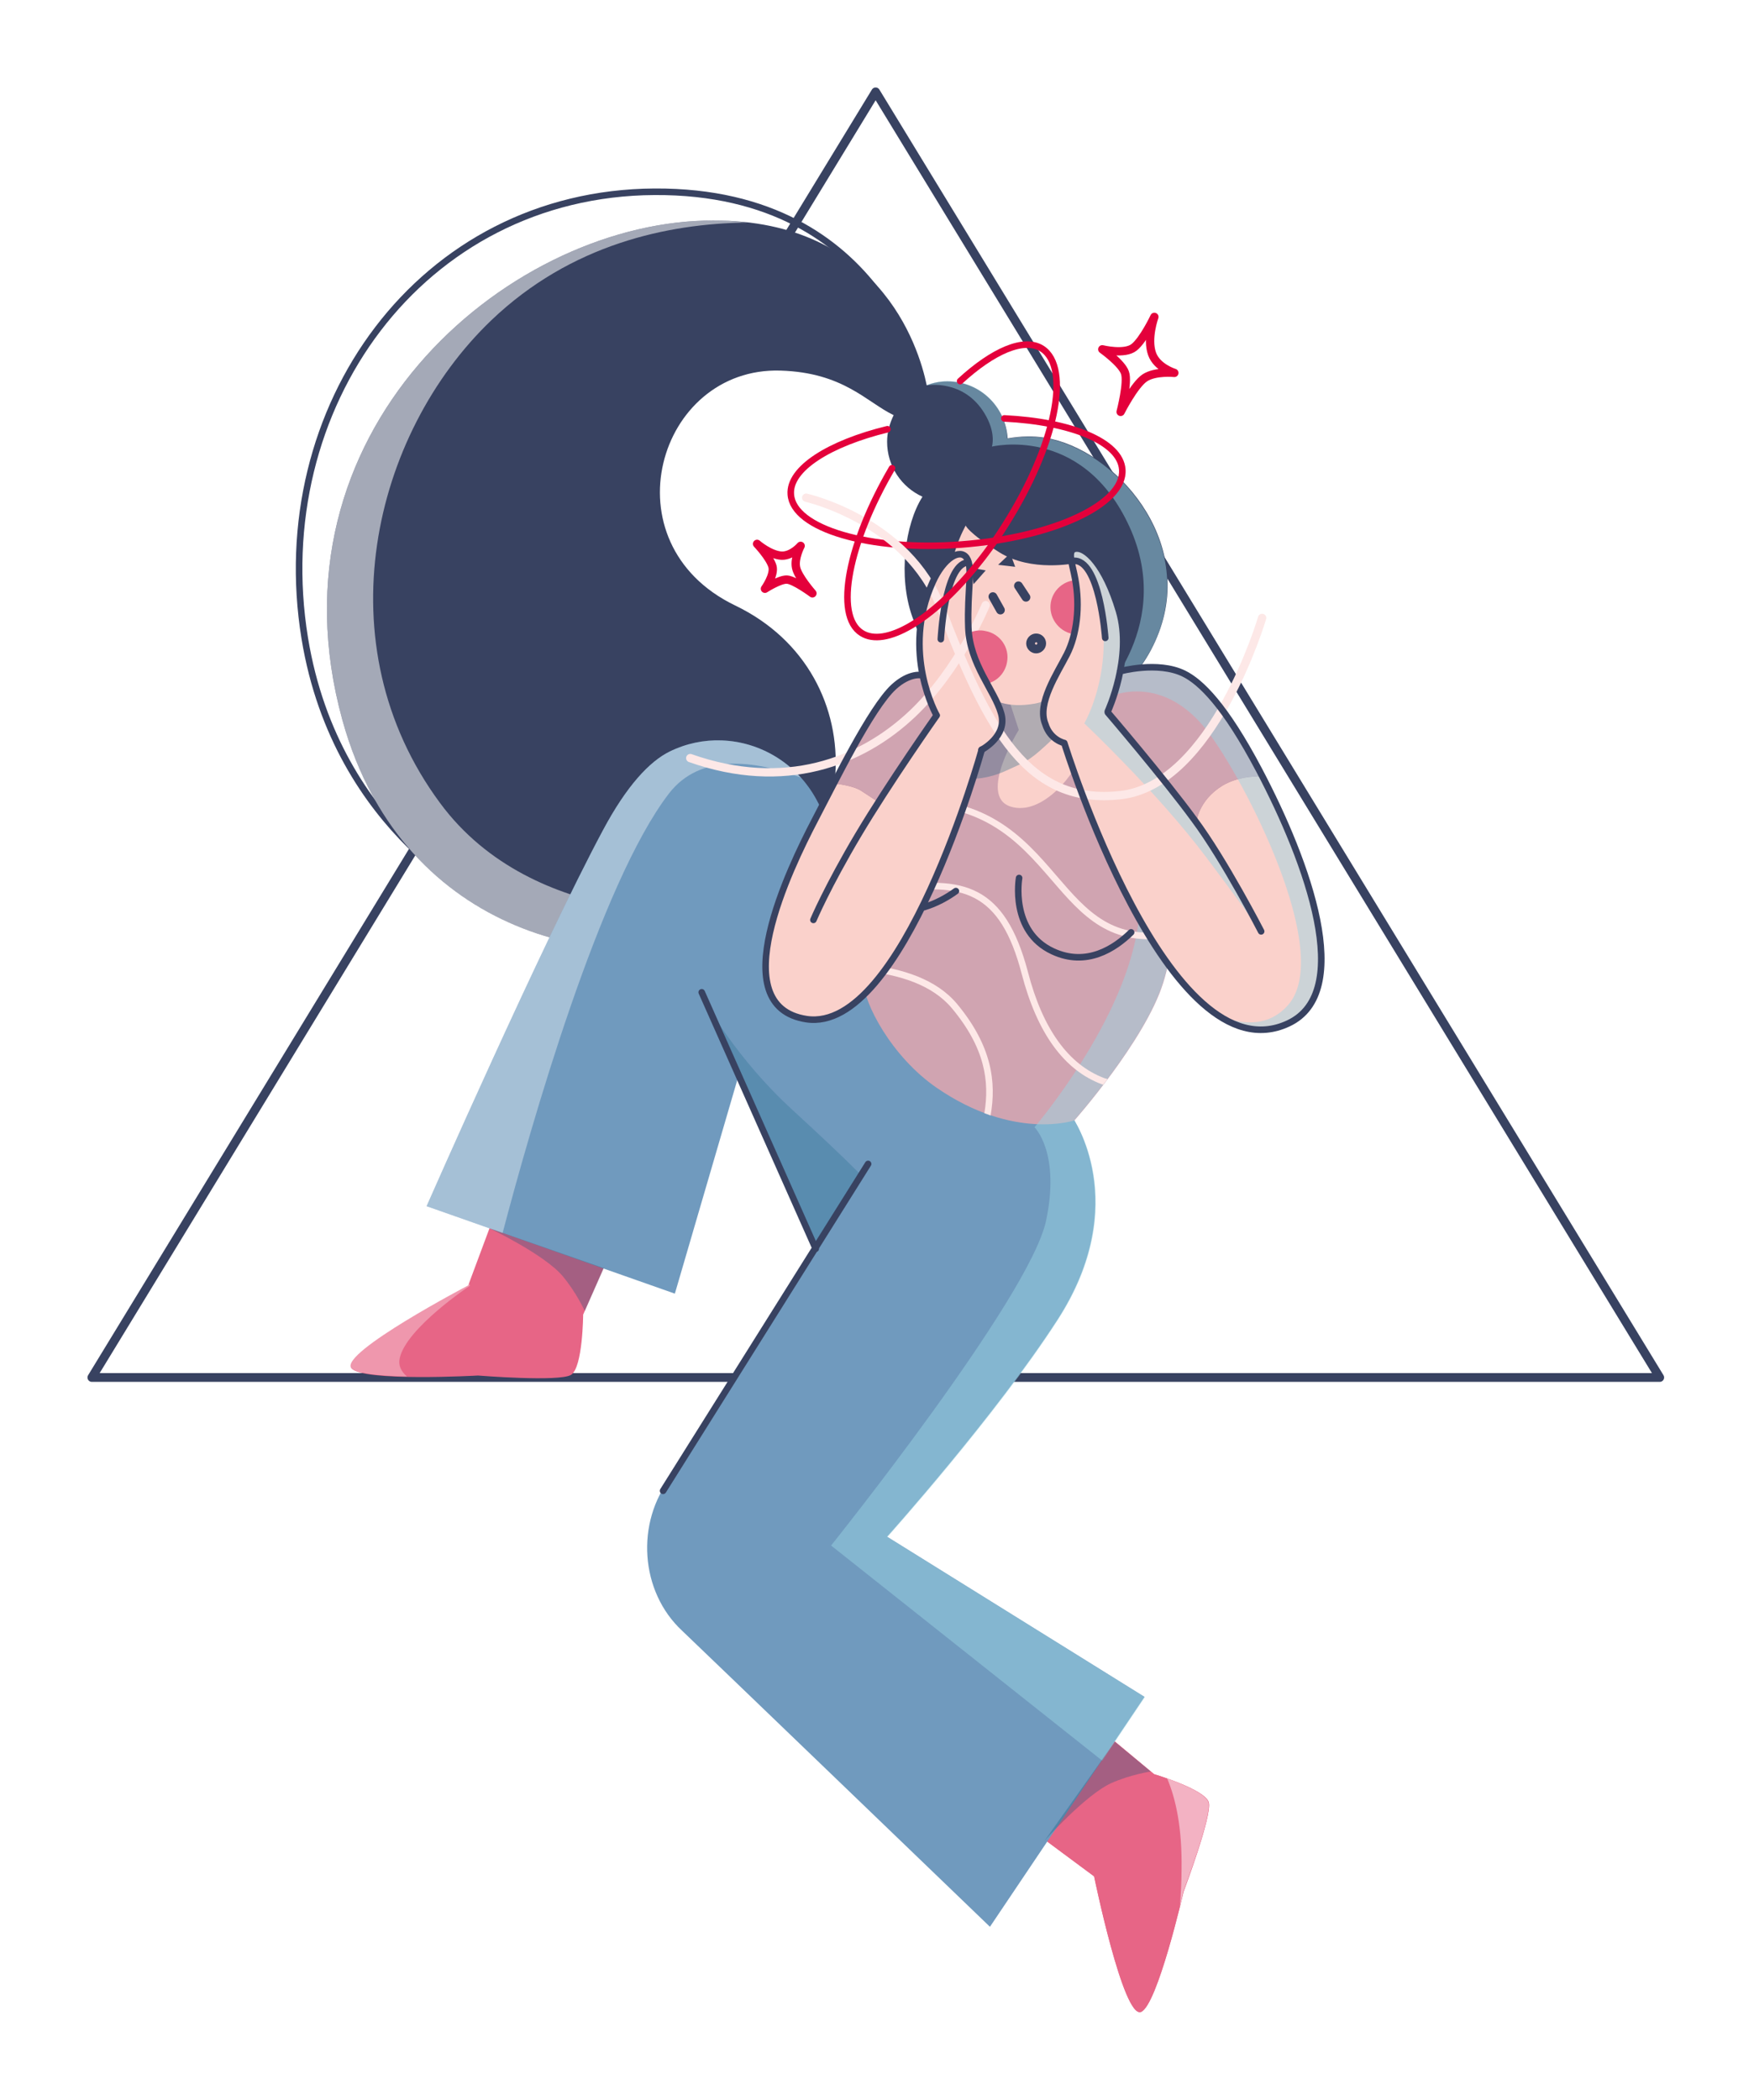 <svg width="401" height="480" viewBox="0 0 401 480" fill="none" xmlns="http://www.w3.org/2000/svg">
<g filter="url(#filter0_f)">
<path d="M211.272 89.665C211.272 89.665 203.185 43.539 149.645 43.839C96.256 44.138 61.062 93.11 69.673 145.901C77.011 190.754 112.205 206.854 112.205 206.854" stroke="#384261" stroke-width="1.5" stroke-miterlimit="1.904" stroke-linecap="round" stroke-linejoin="round"/>
<path d="M200.189 21L379.453 314.906H320.522H21L200.189 21Z" stroke="#384261" stroke-width="2" stroke-miterlimit="1.904" stroke-linecap="round" stroke-linejoin="round"/>
<path fill-rule="evenodd" clip-rule="evenodd" d="M161.176 50.428C115.274 51.626 60.162 98.876 78.283 164.621C92.361 215.539 141.482 222.354 162.898 214.042C198.017 200.339 200.938 154.212 168.065 138.412C138.562 124.185 150.318 83.825 178.473 84.723C192.85 85.172 198.092 91.912 204.307 94.907C203.409 96.779 202.81 98.801 202.81 100.972C202.81 106.588 206.104 111.381 210.897 113.552C206.853 119.917 205.356 131.748 208.5 140.809C216.588 164.097 230.59 164.77 230.59 164.77C230.59 164.77 255.226 167.99 264.511 145.676C273.796 123.362 254.552 102.545 238.977 100.074C236.206 99.624 233.286 99.699 230.366 100.223C229.916 92.96 224.001 87.194 216.588 87.194C214.94 87.194 213.368 87.494 211.87 88.093C209.998 79.032 200.713 49.38 161.176 50.428Z" fill="#384261"/>
<path fill-rule="evenodd" clip-rule="evenodd" d="M216.589 87.12C215.091 87.12 213.594 87.419 212.171 87.868L211.946 88.093C211.946 88.093 220.258 86.596 225.05 94.458C227.821 98.951 226.773 102.096 226.773 102.096C226.773 102.096 246.841 97.154 257.698 119.318C269.155 142.606 251.034 159.978 251.034 159.978L253.056 159.604C257.474 156.684 261.667 152.341 264.438 145.751C273.723 123.437 254.478 102.62 238.903 100.149C236.133 99.7 233.212 99.774 230.292 100.299C229.992 92.885 224.002 87.12 216.589 87.12Z" fill="#9AD5E4" fill-opacity="0.48"/>
<path opacity="0.76" fill-rule="evenodd" clip-rule="evenodd" d="M161.176 50.428C115.274 51.626 60.162 98.876 78.283 164.621C91.462 212.395 135.567 221.38 158.63 215.39L164.246 208.651C164.246 208.651 122.238 212.919 100.598 183.566C73.79 147.323 85.097 99.25 112.354 73.192C130.55 55.819 152.64 51.102 170.836 50.877C167.765 50.503 164.621 50.278 161.176 50.428Z" fill="white" fill-opacity="0.715"/>
<path fill-rule="evenodd" clip-rule="evenodd" d="M80.305 312.735C77.759 309.215 107.038 293.865 107.038 293.865L112.953 277.99L139.386 286.751L133.321 300.529C133.321 300.529 133.246 312.66 130.55 314.307C127.854 315.954 109.284 314.457 109.284 314.457C109.284 314.457 82.627 315.954 80.305 312.735Z" fill="#E76586"/>
<path fill-rule="evenodd" clip-rule="evenodd" d="M260.843 459.95C256.799 461.447 250.135 428.949 250.135 428.949L236.507 418.84L252.232 395.927L263.838 405.586C263.838 405.586 275.445 409.031 276.343 412.026C277.167 415.021 270.577 432.469 270.577 432.469C270.577 432.469 264.587 458.527 260.843 459.95Z" fill="#E76586"/>
<path fill-rule="evenodd" clip-rule="evenodd" d="M260.843 459.95C256.799 461.447 250.135 428.949 250.135 428.949L236.507 418.84L252.232 395.927L263.838 405.586C263.838 405.586 275.445 409.031 276.343 412.026C277.167 415.021 270.577 432.469 270.577 432.469C270.577 432.469 264.587 458.527 260.843 459.95Z" fill="#E76586"/>
<path fill-rule="evenodd" clip-rule="evenodd" d="M164.996 169.263C160.952 169.114 156.909 169.937 153.09 171.809C148.522 174.056 143.28 179.597 137.814 189.856C123.886 215.839 97.528 275.744 97.528 275.744L154.288 295.737L168.665 246.54L188.583 291.543C194.948 303.599 209.999 308.541 222.13 302.551C234.26 296.56 238.978 281.884 232.613 269.828L186.711 182.892C182.218 174.505 173.757 169.563 164.996 169.263Z" fill="#709ABE"/>
<path fill-rule="evenodd" clip-rule="evenodd" d="M230.665 253.204C224.001 253.13 206.928 254.403 202.286 260.318L153.464 337.595C145.227 348.078 146.35 363.878 155.935 372.789C158.331 375.035 226.322 440.481 226.322 440.481L261.666 387.915L202.81 351.298C202.81 351.298 227.521 323.742 241.748 301.727C258.97 275.07 245.192 255.451 245.192 255.451C245.192 255.451 235.832 253.279 230.665 253.204Z" fill="#709ABE"/>
<path fill-rule="evenodd" clip-rule="evenodd" d="M257.175 158.481C257.175 158.481 274.697 196.67 265.936 224.675C261.817 237.854 245.643 256.125 245.643 256.125C245.643 256.125 231.865 260.842 214.193 248.712C203.71 241.523 197.42 229.093 197.495 224.675C197.495 215.914 203.41 215.165 203.41 215.165L200.79 162.075L257.175 158.481Z" fill="#D0A4B1"/>
<path fill-rule="evenodd" clip-rule="evenodd" d="M264.211 178.773L262.789 184.015L256.574 191.728C256.574 191.728 264.286 199.665 258.446 219.284C252.605 238.902 236.506 257.697 236.506 257.697C236.506 257.697 242.496 263.463 239.127 279.188C235.233 296.86 190.005 353.32 190.005 353.32L252.006 402.516L261.74 387.99L202.884 351.373C202.884 351.373 227.595 323.892 241.822 301.802C257.697 277.241 247.363 258.896 245.566 256.125C245.566 256.125 261.74 237.854 265.859 224.675C270.576 209.849 267.806 192.177 264.211 178.773Z" fill="#9AD5E4" fill-opacity="0.48"/>
<path d="M218.834 229.543C214.116 223.852 206.254 221.381 198.017 220.482C197.867 220.931 197.792 221.456 197.643 221.98C205.58 222.803 213.143 225.125 217.636 230.516C225.199 239.577 226.247 247.214 225.049 254.478C225.498 254.628 226.022 254.852 226.472 255.002C227.819 247.364 226.771 239.127 218.834 229.543Z" fill="#FDE8E7"/>
<path d="M240.474 201.238C247.363 209.25 253.878 216.813 268.03 214.192C268.105 213.668 268.105 213.144 268.18 212.619C254.552 215.315 248.561 208.351 241.597 200.264C233.885 191.278 225.124 181.17 204.157 182.817L202.51 184.165V184.464C202.66 184.464 202.734 184.389 202.884 184.389C224.15 182.218 232.762 192.327 240.474 201.238Z" fill="#FDE8E7"/>
<path d="M252.529 182.667C253.727 182.667 255 182.592 256.273 182.443C259.194 182.143 261.889 181.095 264.435 179.672C264.285 179.148 264.136 178.624 264.061 178.174C261.59 179.672 258.969 180.646 256.123 180.945C242.046 182.518 233.435 175.703 225.348 160.503L223.7 160.578C230.664 173.981 239.126 182.667 252.529 182.667Z" fill="#FDE8E7"/>
<path d="M233.585 222.653C237.105 236.132 243.245 244.668 251.931 247.888C252.006 247.888 252.156 247.963 252.231 247.963C252.53 247.589 252.83 247.139 253.204 246.69C252.979 246.615 252.755 246.54 252.455 246.465C244.293 243.395 238.378 235.233 235.008 222.204C229.767 202.286 220.257 200.04 203.483 202.735C203.334 202.735 203.184 202.81 203.034 202.81L203.109 204.308C203.334 204.233 203.558 204.233 203.783 204.158C220.032 201.687 228.643 203.709 233.585 222.653Z" fill="#FDE8E7"/>
<path fill-rule="evenodd" clip-rule="evenodd" d="M241.748 153.014C247.064 153.838 250.584 157.956 249.61 162.374L247.289 172.034C246.315 176.377 238.378 186.711 231.04 184.389C223.477 181.993 232.912 166.867 232.912 166.867L230.516 159.529C231.414 155.111 236.431 152.191 241.748 153.014Z" fill="#FAD1CB"/>
<path fill-rule="evenodd" clip-rule="evenodd" d="M246.914 160.503C246.914 160.503 237.704 162 231.339 157.657C224.899 153.389 225.873 157.507 225.873 157.507L228.194 167.242L223.027 170.087L222.354 178.025C222.354 178.025 225.648 178.174 229.916 176.228C234.11 174.281 235.008 174.206 239.277 170.237C243.545 166.418 246.914 160.503 246.914 160.503Z" fill="#045377" fill-opacity="0.295"/>
<path fill-rule="evenodd" clip-rule="evenodd" d="M193.001 174.954C193.001 174.954 163.648 222.428 179.822 231.04C193.75 238.453 205.506 219.134 213.069 202.885C219.284 189.556 223.028 177.275 224.376 171.285C224.376 171.285 231.34 167.541 228.12 161.101C224.75 154.587 222.279 153.314 220.782 146.35C219.284 139.386 220.932 131.374 220.782 126.956C220.632 123.062 214.192 129.502 211.796 138.038C208.801 148.821 211.047 154.362 211.047 154.362C211.047 154.362 207.977 153.613 204.757 157.058C201.388 160.727 193.525 175.403 193.525 175.403L193.001 174.954Z" fill="#FAD1CB"/>
<path fill-rule="evenodd" clip-rule="evenodd" d="M220.781 120.142C220.781 120.142 215.989 128.528 217.861 134.818C220.107 142.157 217.411 140.509 218.984 147.174C220.781 155.036 224.75 162.899 236.431 160.877C246.69 159.08 249.011 147.099 248.711 143.205C248.187 137.514 245.716 128.753 245.716 128.753C245.716 128.753 235.832 130.85 228.494 126.282C221.23 121.714 220.781 120.142 220.781 120.142Z" fill="#FAD1CB"/>
<path fill-rule="evenodd" clip-rule="evenodd" d="M295.364 233.511C280.013 242.721 264.588 217.861 256.276 202.061C249.537 189.107 245.269 176.976 243.621 171.061C243.621 171.061 236.133 167.392 239.278 159.454C242.348 151.517 245.044 150.993 246.167 143.954C247.29 136.915 245.269 131 245.269 126.582C245.269 122.688 252.008 128.753 254.704 137.14C258.148 147.698 256.201 153.389 256.201 153.389C256.201 153.389 271.327 149.645 278.291 159.904C285.33 170.387 315.581 221.38 295.364 233.511Z" fill="#FAD1CB"/>
<path d="M173.083 124.335C173.083 124.335 176.003 126.881 178.699 127.031C181.095 127.106 183.042 124.784 183.042 124.784C183.042 124.784 181.545 127.63 181.994 129.727C182.368 131.823 185.738 135.642 185.738 135.642C185.738 135.642 181.619 132.572 179.897 132.497C178.25 132.422 174.88 134.594 174.88 134.594C174.88 134.594 177.127 131.449 176.602 129.502C176.003 127.405 173.083 124.335 173.083 124.335Z" stroke="#E4003B" stroke-width="1.904" stroke-miterlimit="1.904" stroke-linecap="round" stroke-linejoin="round"/>
<path d="M263.912 72.443C263.912 72.443 262.115 77.385 263.388 80.904C264.511 84.049 268.48 85.247 268.48 85.247C268.48 85.247 264.137 84.798 261.74 86.371C259.344 87.943 256.199 94.158 256.199 94.158C256.199 94.158 257.996 87.344 257.173 85.173C256.424 83.001 252.006 79.856 252.006 79.856C252.006 79.856 257.098 81.129 259.269 79.407C261.441 77.684 263.912 72.443 263.912 72.443Z" stroke="#E4003B" stroke-width="1.904" stroke-miterlimit="1.904" stroke-linecap="round" stroke-linejoin="round"/>
<path d="M229.618 95.656C244.819 96.405 256.126 100.972 256.575 107.337C257.174 115.274 240.7 122.912 219.734 124.485C198.842 126.057 181.32 120.89 180.796 113.028C180.346 107.112 189.707 101.347 202.886 98.127" stroke="#E4003B" stroke-width="1.5" stroke-miterlimit="1.904" stroke-linecap="round" stroke-linejoin="round"/>
<path fill-rule="evenodd" clip-rule="evenodd" d="M161.326 229.093L186.187 285.927L197.119 268.93C197.119 268.93 194.199 265.71 181.244 253.804C168.14 241.823 161.326 229.093 161.326 229.093Z" fill="#045377" fill-opacity="0.204"/>
<path fill-rule="evenodd" clip-rule="evenodd" d="M256.125 153.539L252.98 162.824L273.498 188.058C273.498 188.058 273.872 183.041 279.488 179.597C283.607 177.126 288.773 177.5 288.773 177.5C288.773 177.5 278.964 158.481 273.198 155.261C265.111 150.693 256.125 153.539 256.125 153.539Z" fill="#BA8092"/>
<path fill-rule="evenodd" clip-rule="evenodd" d="M210.823 154.212C210.823 154.212 206.405 152.34 199.141 164.097C193.9 172.408 190.904 179.148 190.904 179.148C190.904 179.148 194.948 179.522 196.895 180.795C199.141 182.293 201.163 183.566 201.163 183.566L213.893 163.273C213.893 163.273 213.219 161.176 212.395 159.08C211.571 156.983 210.823 154.212 210.823 154.212Z" fill="#BA8092"/>
<path d="M235.608 147.099C235.608 146.425 236.207 145.826 236.881 145.826C237.63 145.826 238.154 146.425 238.154 147.099C238.154 147.773 237.555 148.372 236.881 148.372C236.207 148.372 235.608 147.773 235.608 147.099Z" stroke="#384261" stroke-width="2" stroke-miterlimit="1.904" stroke-linecap="round" stroke-linejoin="round"/>
<path d="M173.083 124.335C173.083 124.335 176.003 126.881 178.699 127.031C181.095 127.106 183.042 124.784 183.042 124.784C183.042 124.784 181.545 127.63 181.994 129.727C182.368 131.823 185.738 135.642 185.738 135.642C185.738 135.642 181.619 132.572 179.897 132.497C178.25 132.422 174.88 134.594 174.88 134.594C174.88 134.594 177.127 131.449 176.602 129.502C176.003 127.405 173.083 124.335 173.083 124.335Z" stroke="#E4003B" stroke-miterlimit="1.904" stroke-linecap="round" stroke-linejoin="round"/>
<path d="M263.912 72.443C263.912 72.443 262.115 77.385 263.388 80.904C264.511 84.049 268.48 85.247 268.48 85.247C268.48 85.247 264.137 84.798 261.74 86.371C259.344 87.943 256.199 94.158 256.199 94.158C256.199 94.158 257.996 87.344 257.173 85.173C256.424 83.001 252.006 79.856 252.006 79.856C252.006 79.856 257.098 81.129 259.269 79.407C261.441 77.684 263.912 72.443 263.912 72.443Z" stroke="#E4003B" stroke-miterlimit="1.904" stroke-linecap="round" stroke-linejoin="round"/>
<path fill-rule="evenodd" clip-rule="evenodd" d="M256.125 153.539L252.98 162.824L273.498 188.058C273.498 188.058 273.872 183.041 279.488 179.597C283.607 177.126 288.773 177.5 288.773 177.5C288.773 177.5 278.964 158.481 273.198 155.261C265.111 150.693 256.125 153.539 256.125 153.539Z" fill="#D0A4B1"/>
<path fill-rule="evenodd" clip-rule="evenodd" d="M210.823 154.212C210.823 154.212 206.405 152.34 199.141 164.097C193.9 172.408 190.904 179.148 190.904 179.148C190.904 179.148 194.948 179.522 196.895 180.795C199.141 182.293 201.163 183.566 201.163 183.566L213.893 163.273C213.893 163.273 213.219 161.176 212.395 159.08C211.571 156.983 210.823 154.212 210.823 154.212Z" fill="#D0A4B1"/>
<path d="M226.996 136.391L228.718 139.461" stroke="#384261" stroke-width="2" stroke-miterlimit="1.904" stroke-linecap="round" stroke-linejoin="round"/>
<path d="M232.836 133.92L234.558 136.541" stroke="#384261" stroke-width="2" stroke-miterlimit="1.904" stroke-linecap="round" stroke-linejoin="round"/>
<path fill-rule="evenodd" clip-rule="evenodd" d="M228.194 129.127L230.965 126.507L232.088 129.577L228.194 129.127Z" fill="#384261"/>
<path fill-rule="evenodd" clip-rule="evenodd" d="M222.58 133.545L221.98 129.801L225.35 130.4L222.58 133.545Z" fill="#384261"/>
<path fill-rule="evenodd" clip-rule="evenodd" d="M256.574 151.442L255.301 156.159L254.253 159.08C254.253 159.08 265.859 153.838 276.118 167.242C284.505 178.249 304.947 217.711 294.539 229.692C290.046 234.859 284.13 234.185 279.488 232.463C284.58 235.757 289.971 236.806 295.362 233.511C309.665 224.9 298.657 196.894 288.548 177.5C288.623 177.5 288.848 177.5 288.848 177.5C288.848 177.5 284.654 169.488 280.162 162.899C279.488 161.85 278.739 160.577 278.29 159.903C277.241 158.331 275.968 157.133 274.62 156.159C274.171 155.785 273.722 155.411 273.273 155.186C272.898 154.961 272.524 154.886 272.149 154.662C271.925 154.587 271.775 154.512 271.55 154.437C264.661 151.442 258.072 152.94 256.724 153.314C256.649 153.314 256.2 153.389 256.2 153.389C256.2 153.389 256.35 152.64 256.574 151.442Z" fill="#9AD5E4" fill-opacity="0.48"/>
<path fill-rule="evenodd" clip-rule="evenodd" d="M245.941 125.459C245.567 125.533 245.267 125.908 245.267 126.657C245.267 127.031 245.192 127.855 245.192 128.229C246.915 128.529 248.787 127.555 251.707 139.311C254.328 154.512 247.888 165.37 247.888 165.37C247.888 165.37 264.362 180.87 275.669 195.846C281.285 203.259 288.024 212.619 288.024 212.619C288.024 212.619 283.831 201.612 274.995 190.08C260.543 171.211 253.13 162.824 253.13 162.824L254.478 159.08L256.275 153.539C256.275 153.539 258.222 147.848 254.777 137.29C252.456 130.401 247.663 125.159 245.941 125.459Z" fill="#9AD5E4" fill-opacity="0.48"/>
<path fill-rule="evenodd" clip-rule="evenodd" d="M266.833 406.56C268.78 411.128 270.278 417.792 270.128 427.302C270.128 430.222 269.978 432.993 269.753 435.688C270.203 434.041 270.502 432.468 270.502 432.468C270.502 432.468 277.167 415.021 276.268 412.026C275.669 410.004 270.278 407.833 266.833 406.56Z" fill="white" fill-opacity="0.5"/>
<path opacity="0.52" fill-rule="evenodd" clip-rule="evenodd" d="M164.996 169.263C161.027 169.114 156.909 169.937 153.09 171.809C148.522 174.056 143.28 179.597 137.814 189.856C123.886 215.839 97.528 275.744 97.528 275.744L114.901 281.884C121.415 257.173 137.14 201.986 152.94 181.394C160.128 172.109 172.559 173.831 183.042 177.725C178.324 172.483 171.735 169.488 164.996 169.263Z" fill="white" fill-opacity="0.715"/>
<path fill-rule="evenodd" clip-rule="evenodd" d="M107.262 293.416L107.112 293.79C107.112 293.79 77.759 309.215 80.305 312.66C81.353 314.083 86.969 314.532 93.035 314.682C91.687 313.484 91.013 312.136 91.387 310.488C92.885 303.599 107.412 293.94 107.412 293.94L107.262 293.416Z" fill="white" fill-opacity="0.325"/>
<path fill-rule="evenodd" clip-rule="evenodd" d="M111.831 280.761C111.831 280.761 124.411 286.751 128.604 291.693C131.749 295.437 133.696 299.705 133.696 299.705L138.039 289.896L111.831 280.761Z" fill="#045377" fill-opacity="0.295"/>
<path fill-rule="evenodd" clip-rule="evenodd" d="M238.826 420.787C238.826 420.787 248.111 410.379 253.952 407.683C258.445 405.661 263.087 404.987 263.087 404.987L254.851 398.173L238.826 420.787Z" fill="#045377" fill-opacity="0.295"/>
<path d="M184.313 113.777C184.313 113.777 207.526 119.018 215.164 139.012C225.872 166.942 235.008 184.165 256.199 181.768C277.39 179.372 288.547 141.258 288.547 141.258" stroke="#FDE8E7" stroke-width="1.904" stroke-miterlimit="1.904" stroke-linecap="round" stroke-linejoin="round"/>
<path d="M225.349 138.338C225.349 138.338 219.358 152.939 208.651 163.123C196.819 174.355 179.222 180.87 157.807 173.307" stroke="#FDE8E7" stroke-width="1.904" stroke-miterlimit="1.904" stroke-linecap="round" stroke-linejoin="round"/>
<path fill-rule="evenodd" clip-rule="evenodd" d="M223.027 150.918L221.605 144.628C221.605 144.628 220.931 144.927 221.68 144.628C222.728 144.179 224.001 143.954 225.274 144.253C228.643 144.852 230.89 148.072 230.216 151.442C229.767 153.838 228.044 155.635 225.873 156.234C224.974 156.459 225.798 156.159 225.798 156.159L223.027 150.918Z" fill="#E76586"/>
<path fill-rule="evenodd" clip-rule="evenodd" d="M240.249 137.664C240.773 134.893 243.02 132.947 245.641 132.647C246.24 132.572 245.79 132.722 245.79 132.722L246.314 139.536L245.341 144.927C245.341 144.927 246.09 145.077 245.191 144.927C241.896 144.254 239.65 141.034 240.249 137.664Z" fill="#E76586"/>
<path d="M253.279 162.599C253.279 162.599 258.97 150.244 255.825 139.685C252.68 129.127 248.187 124.859 245.716 125.458C243.919 125.907 245.192 128.903 245.791 132.272C246.989 138.637 246.165 145.152 243.919 149.57C241.672 153.988 237.03 160.802 238.977 165.519C240.1 169.188 243.32 169.862 243.32 169.862C243.32 169.862 267.057 246.839 294.538 233.96C309.739 226.846 299.031 197.268 287.874 176.077C280.011 161.176 274.47 155.86 270.651 153.988C264.661 151.067 256.049 153.463 256.049 153.463" stroke="#384261" stroke-width="1.5" stroke-miterlimit="1.904" stroke-linecap="round" stroke-linejoin="round"/>
<path d="M224.375 171.435C224.375 171.435 230.44 168.29 228.868 163.048C227.37 157.807 221.679 151.816 221.38 143.43C221.08 135.043 222.503 129.801 221.005 127.555C219.508 125.309 215.689 127.555 213.218 133.096C205.954 149.121 214.116 163.498 214.116 163.498" stroke="#384261" stroke-width="1.5" stroke-miterlimit="1.904" stroke-linecap="round" stroke-linejoin="round"/>
<path d="M215.091 146.125C215.091 146.125 215.915 129.352 221.081 128.603" stroke="#384261" stroke-width="1.5" stroke-miterlimit="1.904" stroke-linecap="round" stroke-linejoin="round"/>
<path d="M224.451 171.36C224.451 171.36 206.479 236.282 184.39 232.987C165.145 230.066 180.646 198.317 186.262 187.534C190.754 178.998 199.066 161.925 204.308 157.058C207.977 153.688 210.748 154.362 210.748 154.362" stroke="#384261" stroke-width="1.5" stroke-miterlimit="1.904" stroke-linecap="round" stroke-linejoin="round"/>
<path d="M214.117 163.573C214.117 163.573 203.259 178.998 196.221 190.829C189.182 202.66 185.962 210.298 185.962 210.298" stroke="#384261" stroke-width="1.5" stroke-miterlimit="1.904" stroke-linecap="round" stroke-linejoin="round"/>
<path d="M258.597 213.144C254.853 216.813 248.413 221.081 240.7 217.487C230.816 212.919 232.988 200.714 232.988 200.714" stroke="#384261" stroke-width="1.5" stroke-miterlimit="1.904" stroke-linecap="round" stroke-linejoin="round"/>
<path d="M218.535 203.709C216.588 205.131 214.042 206.554 211.271 207.378" stroke="#384261" stroke-width="1.5" stroke-miterlimit="1.904" stroke-linecap="round" stroke-linejoin="round"/>
<path d="M198.467 266.084L151.592 340.815" stroke="#384261" stroke-width="1.5" stroke-miterlimit="1.904" stroke-linecap="round" stroke-linejoin="round"/>
<path d="M160.428 226.847L186.486 285.478" stroke="#384261" stroke-width="1.5" stroke-miterlimit="1.904" stroke-linecap="round" stroke-linejoin="round"/>
<path d="M288.323 212.919C288.323 212.919 280.012 196.744 273.048 187.384C266.159 177.949 253.279 162.898 253.279 162.898" stroke="#384261" stroke-width="1.5" stroke-miterlimit="1.904" stroke-linecap="round" stroke-linejoin="round"/>
<path d="M245.267 128.229C251.407 127.48 252.68 145.826 252.68 145.826" stroke="#384261" stroke-width="1.5" stroke-miterlimit="1.904" stroke-linecap="round" stroke-linejoin="round"/>
<path d="M219.508 87.12C226.997 80.231 234.11 77.085 238.229 79.706C244.968 84.049 241.224 102.021 229.842 119.992C227.596 123.586 225.199 126.881 222.728 129.876C212.919 141.782 202.361 148.147 196.969 144.703C190.605 140.659 194.049 123.886 203.933 107.038" stroke="#E4003B" stroke-width="1.5" stroke-miterlimit="1.904" stroke-linecap="round" stroke-linejoin="round"/>
</g>
<defs>
<filter id="filter0_f" x="0" y="0" width="400.453" height="480" filterUnits="userSpaceOnUse" color-interpolation-filters="sRGB">
<feFlood flood-opacity="0" result="BackgroundImageFix"/>
<feBlend mode="normal" in="SourceGraphic" in2="BackgroundImageFix" result="shape"/>
<feGaussianBlur stdDeviation="10" result="effect1_foregroundBlur"/>
</filter>
</defs>
</svg>

